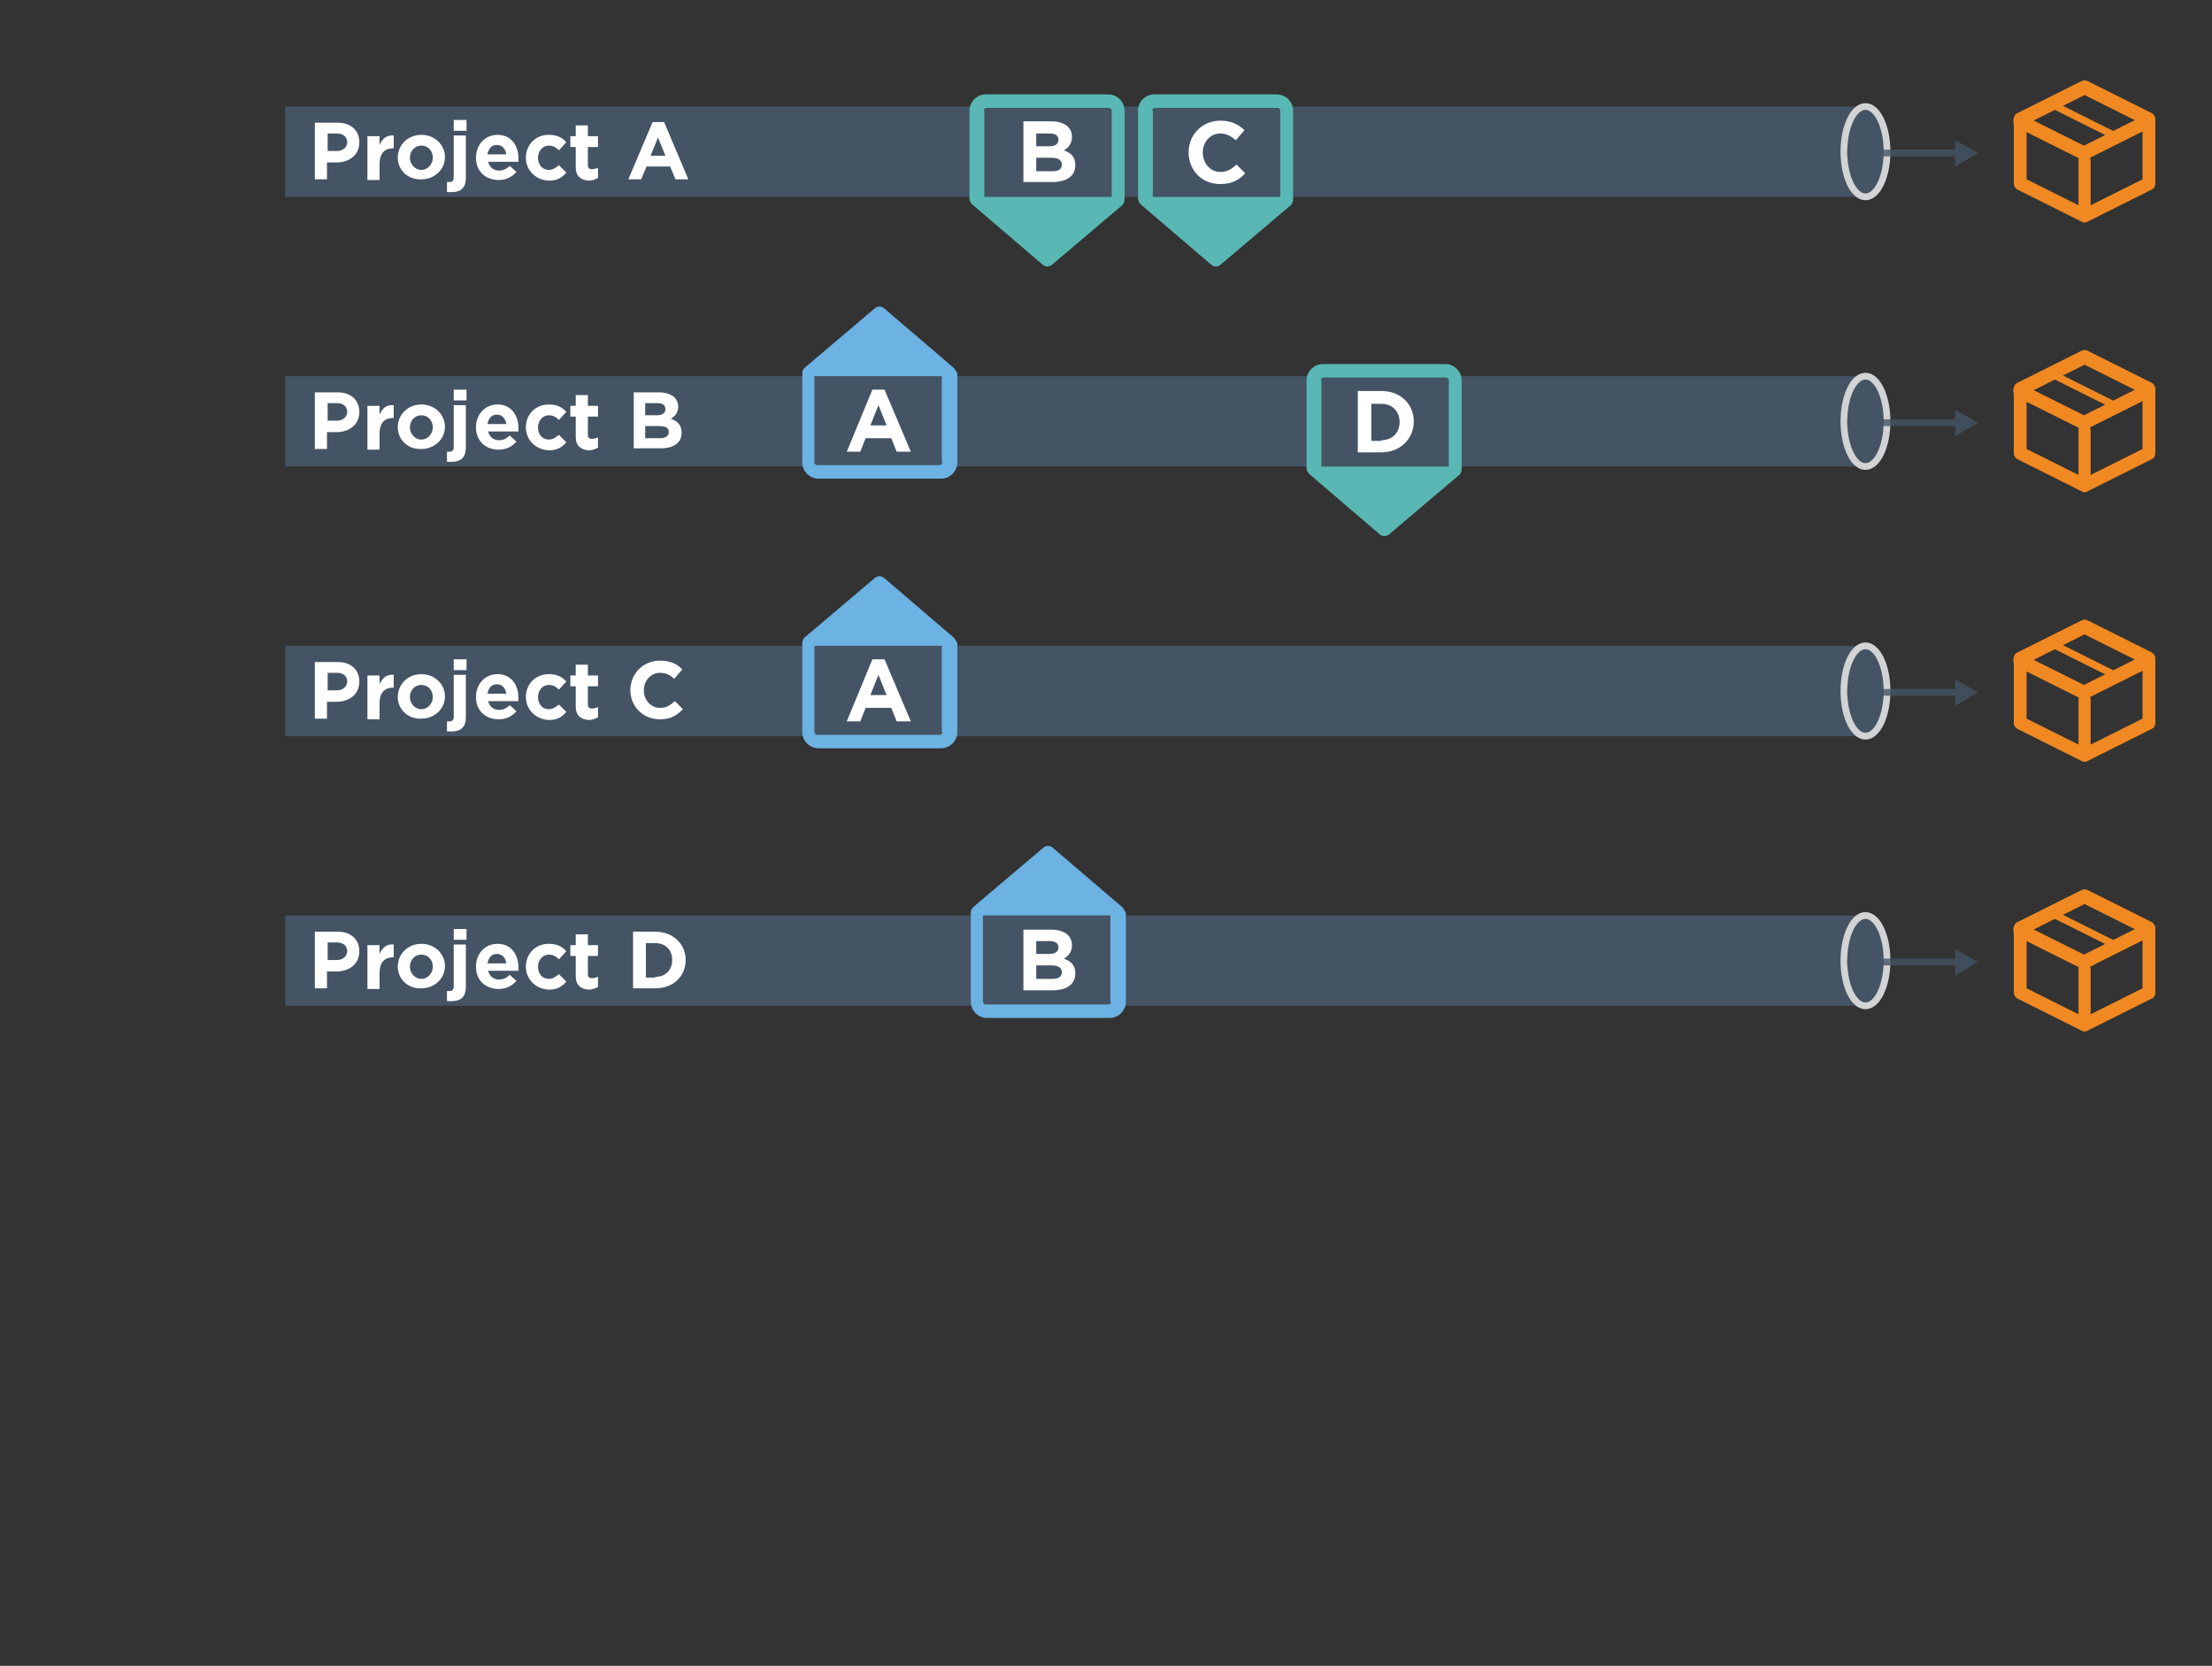 <svg xmlns="http://www.w3.org/2000/svg" xmlns:xlink="http://www.w3.org/1999/xlink" id="Layer_1" x="0" y="0" enable-background="new 0 0 328.1 247.1" version="1.1" viewBox="0 0 328.1 247.1" xml:space="preserve"><rect x="0" y="0" width="328.1" height="247.1" fill="#333333" stroke="none"/><g><rect width="234.3" height="13.4" x="42.3" y="15.8" fill="#445464"/><rect width="234.3" height="13.4" x="42.3" y="55.8" fill="#445464"/><rect width="234.3" height="13.4" x="42.3" y="95.8" fill="#445464"/><rect width="234.3" height="13.4" x="42.3" y="135.8" fill="#445464"/><ellipse cx="276.7" cy="102.5" fill="#445464" stroke="#D1D3D4" stroke-miterlimit="10" rx="3.2" ry="6.7"/><g opacity=".8"><line x1="293.4" x2="274" y1="102.7" y2="102.7" fill="#445464"/><g><line x1="290.6" x2="274" y1="102.7" y2="102.7" fill="none" stroke="#445464" stroke-miterlimit="10"/><g><polygon fill="#445464" points="290 100.8 293.4 102.7 290 104.7"/></g></g></g><g><g><path fill="#FFF" d="M46.7,98.2h3.4c2,0,3.2,1.2,3.2,2.9v0c0,1.9-1.5,3-3.4,3h-1.4v2.5h-1.8V98.2z M50,102.4 c0.9,0,1.5-0.6,1.5-1.3v0c0-0.8-0.6-1.3-1.5-1.3h-1.4v2.6H50z"/><path fill="#FFF" d="M54.5,100.2h1.8v1.3c0.4-0.9,1-1.5,2.1-1.4v1.9h-0.1c-1.2,0-2,0.7-2,2.3v2.4h-1.8V100.2z"/><path fill="#FFF" d="M59,103.4L59,103.4c0-1.9,1.5-3.4,3.5-3.4c2,0,3.5,1.5,3.5,3.3v0c0,1.8-1.5,3.3-3.5,3.3 C60.5,106.7,59,105.2,59,103.4z M64.2,103.4L64.2,103.4c0-1-0.7-1.8-1.7-1.8c-1,0-1.7,0.8-1.7,1.8v0c0,0.9,0.7,1.8,1.7,1.8 C63.5,105.2,64.2,104.3,64.2,103.4z"/><path fill="#FFF" d="M66.3,108.5V107c0.1,0,0.3,0,0.4,0c0.4,0,0.6-0.2,0.6-0.7v-6.2h1.8v6.3c0,1.4-0.7,2.1-2.1,2.1 C66.8,108.5,66.6,108.5,66.3,108.5z M67.3,97.8h1.9v1.6h-1.9V97.8z"/><path fill="#FFF" d="M70.6,103.4L70.6,103.4c0-1.9,1.3-3.4,3.2-3.4c2.1,0,3.1,1.7,3.1,3.5c0,0.1,0,0.3,0,0.5h-4.5 c0.2,0.8,0.8,1.3,1.6,1.3c0.6,0,1.1-0.2,1.6-0.7l1,0.9c-0.6,0.7-1.5,1.2-2.6,1.2C72,106.7,70.6,105.4,70.6,103.4z M75.1,102.9 c-0.1-0.8-0.6-1.4-1.4-1.4c-0.8,0-1.2,0.5-1.4,1.4H75.1z"/><path fill="#FFF" d="M78,103.4L78,103.4c0-1.9,1.4-3.4,3.4-3.4c1.2,0,2,0.4,2.6,1.1l-1.1,1.2c-0.4-0.4-0.8-0.7-1.5-0.7 c-0.9,0-1.6,0.8-1.6,1.8v0c0,1,0.6,1.8,1.6,1.8c0.6,0,1-0.3,1.5-0.7l1.1,1.1c-0.6,0.7-1.3,1.2-2.6,1.2 C79.4,106.7,78,105.2,78,103.4z"/><path fill="#FFF" d="M85.4,104.8v-3h-0.8v-1.6h0.8v-1.6h1.8v1.6h1.5v1.6h-1.5v2.7c0,0.4,0.2,0.6,0.6,0.6 c0.3,0,0.6-0.1,0.9-0.2v1.5c-0.4,0.2-0.8,0.4-1.4,0.4C86.2,106.7,85.4,106.2,85.4,104.8z"/><path fill="#FFF" d="M93.5,102.4L93.5,102.4c0-2.4,1.8-4.4,4.4-4.4c1.6,0,2.5,0.5,3.3,1.3l-1.2,1.4c-0.6-0.6-1.3-0.9-2.1-0.9 c-1.4,0-2.4,1.2-2.4,2.6v0c0,1.4,1,2.6,2.4,2.6c1,0,1.5-0.4,2.2-1l1.2,1.2c-0.9,0.9-1.8,1.5-3.4,1.5 C95.4,106.7,93.5,104.8,93.5,102.4z"/></g></g><g><g><path fill="#F08921" d="M309.2,113c-0.1,0-0.3,0-0.4-0.1l-9.6-4.8c-0.3-0.2-0.5-0.5-0.5-0.9v-9.5c0-0.4,0.2-0.8,0.5-0.9l9.6-4.8 c0.2-0.1,0.5-0.1,0.8,0l9.6,4.8c0.3,0.2,0.5,0.5,0.5,0.9v9.5c0,0.4-0.2,0.8-0.5,0.9l-9.6,4.8C309.5,113,309.3,113,309.2,113 L309.2,113z M300.6,106.6l8.6,4.3l8.6-4.3v-8.2l-8.6-4.3l-8.6,4.3V106.6L300.6,106.6z"/></g><g><path fill="#F08921" d="M309.2,103.8c-0.1,0-0.3,0-0.4-0.1l-9.6-4.8c-0.5-0.2-0.7-0.8-0.5-1.4c0.2-0.5,0.8-0.7,1.2-0.5l9.2,4.6 l9.2-4.6c0.5-0.2,1,0,1.2,0.5c0.2,0.5,0,1.1-0.5,1.4l-9.6,4.8C309.5,103.8,309.3,103.8,309.2,103.8L309.2,103.8z"/></g><g><path fill="#F08921" d="M314.4,101c-0.1,0-0.1,0-0.2,0l-9.6-4.8c-0.2-0.1-0.3-0.4-0.2-0.7c0.1-0.3,0.4-0.4,0.6-0.3l9.6,4.8 c0.2,0.1,0.3,0.4,0.2,0.7C314.7,100.9,314.5,101,314.4,101L314.4,101z"/></g><g><path fill="#F08921" d="M309.2,112.7c-0.5,0-0.9-0.5-0.9-1v-7.9c0-0.6,0.4-1,0.9-1c0.5,0,0.9,0.5,0.9,1v7.9 C310.1,112.2,309.7,112.7,309.2,112.7L309.2,112.7z"/></g></g><ellipse cx="276.7" cy="62.5" fill="#445464" stroke="#D1D3D4" stroke-miterlimit="10" rx="3.2" ry="6.7"/><g opacity=".8"><line x1="293.4" x2="274" y1="62.7" y2="62.7" fill="#445464"/><g><line x1="290.6" x2="274" y1="62.7" y2="62.7" fill="none" stroke="#445464" stroke-miterlimit="10"/><g><polygon fill="#445464" points="290 60.8 293.4 62.7 290 64.7"/></g></g></g><g><g><path fill="#FFF" d="M46.7,58.2h3.4c2,0,3.2,1.2,3.2,2.9v0c0,1.9-1.5,3-3.4,3h-1.4v2.5h-1.8V58.2z M50,62.4 c0.9,0,1.5-0.6,1.5-1.3v0c0-0.8-0.6-1.3-1.5-1.3h-1.4v2.6H50z"/><path fill="#FFF" d="M54.5,60.2h1.8v1.3c0.4-0.9,1-1.5,2.1-1.4v1.9h-0.1c-1.2,0-2,0.7-2,2.3v2.4h-1.8V60.2z"/><path fill="#FFF" d="M59,63.4L59,63.4c0-1.9,1.5-3.4,3.5-3.4c2,0,3.5,1.5,3.5,3.3v0c0,1.8-1.5,3.3-3.5,3.3 C60.5,66.7,59,65.2,59,63.4z M64.2,63.4L64.2,63.4c0-1-0.7-1.8-1.7-1.8c-1,0-1.7,0.8-1.7,1.8v0c0,0.9,0.7,1.8,1.7,1.8 C63.5,65.2,64.2,64.3,64.2,63.4z"/><path fill="#FFF" d="M66.3,68.5V67c0.1,0,0.3,0,0.4,0c0.4,0,0.6-0.2,0.6-0.7v-6.2h1.8v6.3c0,1.4-0.7,2.1-2.1,2.1 C66.8,68.5,66.6,68.5,66.3,68.5z M67.3,57.8h1.9v1.6h-1.9V57.8z"/><path fill="#FFF" d="M70.6,63.4L70.6,63.4c0-1.9,1.3-3.4,3.2-3.4c2.1,0,3.1,1.7,3.1,3.5c0,0.1,0,0.3,0,0.5h-4.5 c0.2,0.8,0.8,1.3,1.6,1.3c0.6,0,1.1-0.2,1.6-0.7l1,0.9c-0.6,0.7-1.5,1.2-2.6,1.2C72,66.7,70.6,65.4,70.6,63.4z M75.1,62.9 c-0.1-0.8-0.6-1.4-1.4-1.4c-0.8,0-1.2,0.5-1.4,1.4H75.1z"/><path fill="#FFF" d="M78,63.4L78,63.4c0-1.9,1.4-3.4,3.4-3.4c1.2,0,2,0.4,2.6,1.1l-1.1,1.2c-0.4-0.4-0.8-0.7-1.5-0.7 c-0.9,0-1.6,0.8-1.6,1.8v0c0,1,0.6,1.8,1.6,1.8c0.6,0,1-0.3,1.5-0.7l1.1,1.1c-0.6,0.7-1.3,1.2-2.6,1.2C79.4,66.7,78,65.2,78,63.4 z"/><path fill="#FFF" d="M85.4,64.8v-3h-0.8v-1.6h0.8v-1.6h1.8v1.6h1.5v1.6h-1.5v2.7c0,0.4,0.2,0.6,0.6,0.6c0.3,0,0.6-0.1,0.9-0.2 v1.5c-0.4,0.2-0.8,0.4-1.4,0.4C86.2,66.7,85.4,66.2,85.4,64.8z"/><path fill="#FFF" d="M93.9,58.2h3.9c1,0,1.7,0.3,2.2,0.7c0.4,0.4,0.6,0.9,0.6,1.4v0c0,0.9-0.5,1.5-1.1,1.8 c1,0.4,1.6,0.9,1.6,2.1v0c0,1.5-1.2,2.3-3.1,2.3h-4V58.2z M97.4,61.6c0.8,0,1.3-0.3,1.3-0.9v0c0-0.6-0.4-0.9-1.2-0.9h-1.8v1.8 H97.4z M97.9,65c0.8,0,1.3-0.3,1.3-0.9v0c0-0.6-0.4-0.9-1.4-0.9h-2.1V65H97.9z"/></g></g><g><g><path fill="#F08921" d="M309.2,73c-0.1,0-0.3,0-0.4-0.1l-9.6-4.8c-0.3-0.2-0.5-0.5-0.5-0.9v-9.5c0-0.4,0.2-0.8,0.5-0.9l9.6-4.8 c0.2-0.1,0.5-0.1,0.8,0l9.6,4.8c0.3,0.2,0.5,0.5,0.5,0.9v9.5c0,0.4-0.2,0.8-0.5,0.9l-9.6,4.8C309.5,73,309.3,73,309.2,73 L309.2,73z M300.6,66.6l8.6,4.3l8.6-4.3v-8.2l-8.6-4.3l-8.6,4.3V66.6L300.6,66.6z"/></g><g><path fill="#F08921" d="M309.2,63.8c-0.1,0-0.3,0-0.4-0.1l-9.6-4.8c-0.5-0.2-0.7-0.8-0.5-1.4c0.2-0.5,0.8-0.7,1.2-0.5l9.2,4.6 l9.2-4.6c0.5-0.2,1,0,1.2,0.5c0.2,0.5,0,1.1-0.5,1.4l-9.6,4.8C309.5,63.8,309.3,63.8,309.2,63.8L309.2,63.8z"/></g><g><path fill="#F08921" d="M314.4,61c-0.1,0-0.1,0-0.2,0l-9.6-4.8c-0.2-0.1-0.3-0.4-0.2-0.7c0.1-0.3,0.4-0.4,0.6-0.3l9.6,4.8 c0.2,0.1,0.3,0.4,0.2,0.7C314.7,60.9,314.5,61,314.4,61L314.4,61z"/></g><g><path fill="#F08921" d="M309.2,72.7c-0.5,0-0.9-0.5-0.9-1v-7.9c0-0.6,0.4-1,0.9-1c0.5,0,0.9,0.5,0.9,1v7.9 C310.1,72.2,309.7,72.7,309.2,72.7L309.2,72.7z"/></g></g><ellipse cx="276.7" cy="22.5" fill="#445464" stroke="#D1D3D4" stroke-miterlimit="10" rx="3.2" ry="6.7"/><g opacity=".8"><line x1="293.4" x2="274" y1="22.7" y2="22.7" fill="#445464"/><g><line x1="290.6" x2="274" y1="22.7" y2="22.7" fill="none" stroke="#445464" stroke-miterlimit="10"/><g><polygon fill="#445464" points="290 20.8 293.4 22.7 290 24.7"/></g></g></g><g><g><path fill="#FFF" d="M46.7,18.2h3.4c2,0,3.2,1.2,3.2,2.9v0c0,1.9-1.5,3-3.4,3h-1.4v2.5h-1.8V18.2z M50,22.4 c0.9,0,1.5-0.6,1.5-1.3v0c0-0.8-0.6-1.3-1.5-1.3h-1.4v2.6H50z"/><path fill="#FFF" d="M54.5,20.2h1.8v1.3c0.4-0.9,1-1.5,2.1-1.4v1.9h-0.1c-1.2,0-2,0.7-2,2.3v2.4h-1.8V20.2z"/><path fill="#FFF" d="M59,23.4L59,23.4c0-1.9,1.5-3.4,3.5-3.4c2,0,3.5,1.5,3.5,3.3v0c0,1.8-1.5,3.3-3.5,3.3 C60.5,26.7,59,25.2,59,23.4z M64.2,23.4L64.2,23.4c0-1-0.7-1.8-1.7-1.8c-1,0-1.7,0.8-1.7,1.8v0c0,0.9,0.7,1.8,1.7,1.8 C63.5,25.2,64.2,24.3,64.2,23.4z"/><path fill="#FFF" d="M66.3,28.5V27c0.1,0,0.3,0,0.4,0c0.4,0,0.6-0.2,0.6-0.7v-6.2h1.8v6.3c0,1.4-0.7,2.1-2.1,2.1 C66.8,28.5,66.6,28.5,66.3,28.5z M67.3,17.8h1.9v1.6h-1.9V17.8z"/><path fill="#FFF" d="M70.6,23.4L70.6,23.4c0-1.9,1.3-3.4,3.2-3.4c2.1,0,3.1,1.7,3.1,3.5c0,0.1,0,0.3,0,0.5h-4.5 c0.2,0.8,0.8,1.3,1.6,1.3c0.6,0,1.1-0.2,1.6-0.7l1,0.9c-0.6,0.7-1.5,1.2-2.6,1.2C72,26.7,70.6,25.4,70.6,23.4z M75.1,22.9 c-0.1-0.8-0.6-1.4-1.4-1.4c-0.8,0-1.2,0.5-1.4,1.4H75.1z"/><path fill="#FFF" d="M78,23.4L78,23.4c0-1.9,1.4-3.4,3.4-3.4c1.2,0,2,0.4,2.6,1.1l-1.1,1.2c-0.4-0.4-0.8-0.7-1.5-0.7 c-0.9,0-1.6,0.8-1.6,1.8v0c0,1,0.6,1.8,1.6,1.8c0.6,0,1-0.3,1.5-0.7l1.1,1.1c-0.6,0.7-1.3,1.2-2.6,1.2C79.4,26.7,78,25.2,78,23.4 z"/><path fill="#FFF" d="M85.4,24.8v-3h-0.8v-1.6h0.8v-1.6h1.8v1.6h1.5v1.6h-1.5v2.7c0,0.4,0.2,0.6,0.6,0.6c0.3,0,0.6-0.1,0.9-0.2 v1.5c-0.4,0.2-0.8,0.4-1.4,0.4C86.2,26.7,85.4,26.2,85.4,24.8z"/><path fill="#FFF" d="M96.8,18.1h1.7l3.6,8.5h-1.9l-0.8-1.9h-3.5l-0.8,1.9h-1.9L96.8,18.1z M98.7,23.1l-1.1-2.7l-1.1,2.7H98.7z"/></g></g><g><g><path fill="#F08921" d="M309.2,33c-0.1,0-0.3,0-0.4-0.1l-9.6-4.8c-0.3-0.2-0.5-0.5-0.5-0.9v-9.5c0-0.4,0.2-0.8,0.5-0.9l9.6-4.8 c0.2-0.1,0.5-0.1,0.8,0l9.6,4.8c0.3,0.2,0.5,0.5,0.5,0.9v9.5c0,0.4-0.2,0.8-0.5,0.9l-9.6,4.8C309.5,33,309.3,33,309.2,33 L309.2,33z M300.6,26.6l8.6,4.3l8.6-4.3v-8.2l-8.6-4.3l-8.6,4.3V26.6L300.6,26.6z"/></g><g><path fill="#F08921" d="M309.2,23.8c-0.1,0-0.3,0-0.4-0.1l-9.6-4.8c-0.5-0.2-0.7-0.8-0.5-1.4c0.2-0.5,0.8-0.7,1.2-0.5l9.2,4.6 l9.2-4.6c0.5-0.2,1,0,1.2,0.5c0.2,0.5,0,1.1-0.5,1.4l-9.6,4.8C309.5,23.8,309.3,23.8,309.2,23.8L309.2,23.8z"/></g><g><path fill="#F08921" d="M314.4,21c-0.1,0-0.1,0-0.2,0l-9.6-4.8c-0.2-0.1-0.3-0.4-0.2-0.7c0.1-0.3,0.4-0.4,0.6-0.3l9.6,4.8 c0.2,0.1,0.3,0.4,0.2,0.7C314.7,20.9,314.5,21,314.4,21L314.4,21z"/></g><g><path fill="#F08921" d="M309.2,32.7c-0.5,0-0.9-0.5-0.9-1v-7.9c0-0.6,0.4-1,0.9-1c0.5,0,0.9,0.5,0.9,1v7.9 C310.1,32.2,309.7,32.7,309.2,32.7L309.2,32.7z"/></g></g><ellipse cx="276.7" cy="142.5" fill="#445464" stroke="#D1D3D4" stroke-miterlimit="10" rx="3.2" ry="6.7"/><g opacity=".8"><line x1="293.4" x2="274" y1="142.7" y2="142.7" fill="#445464"/><g><line x1="290.6" x2="274" y1="142.7" y2="142.7" fill="none" stroke="#445464" stroke-miterlimit="10"/><g><polygon fill="#445464" points="290 140.8 293.4 142.7 290 144.7"/></g></g></g><g><g><path fill="#FFF" d="M46.7,138.2h3.4c2,0,3.2,1.2,3.2,2.9v0c0,1.9-1.5,3-3.4,3h-1.4v2.5h-1.8V138.2z M50,142.4 c0.9,0,1.5-0.6,1.5-1.3v0c0-0.8-0.6-1.3-1.5-1.3h-1.4v2.6H50z"/><path fill="#FFF" d="M54.5,140.2h1.8v1.3c0.4-0.9,1-1.5,2.1-1.4v1.9h-0.1c-1.2,0-2,0.7-2,2.3v2.4h-1.8V140.2z"/><path fill="#FFF" d="M59,143.4L59,143.4c0-1.9,1.5-3.4,3.5-3.4c2,0,3.5,1.5,3.5,3.3v0c0,1.8-1.5,3.3-3.5,3.3 C60.5,146.7,59,145.2,59,143.4z M64.2,143.4L64.2,143.4c0-1-0.7-1.8-1.7-1.8c-1,0-1.7,0.8-1.7,1.8v0c0,0.9,0.7,1.8,1.7,1.8 C63.5,145.2,64.2,144.3,64.2,143.4z"/><path fill="#FFF" d="M66.3,148.5V147c0.1,0,0.3,0,0.4,0c0.4,0,0.6-0.2,0.6-0.7v-6.2h1.8v6.3c0,1.4-0.7,2.1-2.1,2.1 C66.8,148.5,66.6,148.5,66.3,148.5z M67.3,137.8h1.9v1.6h-1.9V137.8z"/><path fill="#FFF" d="M70.6,143.4L70.6,143.4c0-1.9,1.3-3.4,3.2-3.4c2.1,0,3.1,1.7,3.1,3.5c0,0.1,0,0.3,0,0.5h-4.5 c0.2,0.8,0.8,1.3,1.6,1.3c0.6,0,1.1-0.2,1.6-0.7l1,0.9c-0.6,0.7-1.5,1.2-2.6,1.2C72,146.7,70.6,145.4,70.6,143.4z M75.1,142.9 c-0.1-0.8-0.6-1.4-1.4-1.4c-0.8,0-1.2,0.5-1.4,1.4H75.1z"/><path fill="#FFF" d="M78,143.4L78,143.4c0-1.9,1.4-3.4,3.4-3.4c1.2,0,2,0.4,2.6,1.1l-1.1,1.2c-0.4-0.4-0.8-0.7-1.5-0.7 c-0.9,0-1.6,0.8-1.6,1.8v0c0,1,0.6,1.8,1.6,1.8c0.6,0,1-0.3,1.5-0.7l1.1,1.1c-0.6,0.7-1.3,1.2-2.6,1.2 C79.4,146.7,78,145.2,78,143.4z"/><path fill="#FFF" d="M85.4,144.8v-3h-0.8v-1.6h0.8v-1.6h1.8v1.6h1.5v1.6h-1.5v2.7c0,0.4,0.2,0.6,0.6,0.6 c0.3,0,0.6-0.1,0.9-0.2v1.5c-0.4,0.2-0.8,0.4-1.4,0.4C86.2,146.7,85.4,146.2,85.4,144.8z"/><path fill="#FFF" d="M93.9,138.2h3.3c2.6,0,4.5,1.8,4.5,4.2v0c0,2.4-1.8,4.2-4.5,4.2h-3.3V138.2z M97.2,144.9 c1.5,0,2.5-1,2.5-2.5v0c0-1.5-1-2.5-2.5-2.5h-1.4v5.1H97.2z"/></g></g><g><g><path fill="#F08921" d="M309.2,153c-0.1,0-0.3,0-0.4-0.1l-9.6-4.8c-0.3-0.2-0.5-0.5-0.5-0.9v-9.5c0-0.4,0.2-0.8,0.5-0.9l9.6-4.8 c0.2-0.1,0.5-0.1,0.8,0l9.6,4.8c0.3,0.2,0.5,0.5,0.5,0.9v9.5c0,0.4-0.2,0.8-0.5,0.9l-9.6,4.8C309.5,153,309.3,153,309.2,153 L309.2,153z M300.6,146.6l8.6,4.3l8.6-4.3v-8.2l-8.6-4.3l-8.6,4.3V146.6L300.6,146.6z"/></g><g><path fill="#F08921" d="M309.2,143.8c-0.1,0-0.3,0-0.4-0.1l-9.6-4.8c-0.5-0.2-0.7-0.8-0.5-1.4c0.2-0.5,0.8-0.7,1.2-0.5l9.2,4.6 l9.2-4.6c0.5-0.2,1,0,1.2,0.5c0.2,0.5,0,1.1-0.5,1.4l-9.6,4.8C309.5,143.8,309.3,143.8,309.2,143.8L309.2,143.8z"/></g><g><path fill="#F08921" d="M314.4,141c-0.1,0-0.1,0-0.2,0l-9.6-4.8c-0.2-0.1-0.3-0.4-0.2-0.7c0.1-0.3,0.4-0.4,0.6-0.3l9.6,4.8 c0.2,0.1,0.3,0.4,0.2,0.7C314.7,140.9,314.5,141,314.4,141L314.4,141z"/></g><g><path fill="#F08921" d="M309.2,152.7c-0.5,0-0.9-0.5-0.9-1v-7.9c0-0.6,0.4-1,0.9-1c0.5,0,0.9,0.5,0.9,1v7.9 C310.1,152.2,309.7,152.7,309.2,152.7L309.2,152.7z"/></g></g><rect width="328.1" height="247.1" fill="none"/><g><g><g><path fill="#FFF" d="M151.8,18h4.2c1,0,1.9,0.3,2.4,0.8c0.4,0.4,0.6,0.9,0.6,1.5v0c0,1-0.5,1.6-1.2,2c1.1,0.4,1.7,1,1.7,2.2 v0c0,1.7-1.4,2.5-3.4,2.5h-4.3V18z M155.6,21.7c0.9,0,1.4-0.3,1.4-1v0c0-0.6-0.5-0.9-1.3-0.9h-2v1.9H155.6z M156.1,25.4 c0.9,0,1.4-0.3,1.4-1v0c0-0.6-0.5-1-1.5-1h-2.3v2H156.1z"/></g></g><g><path fill="#59B8B3" d="M144.3,30.4l10.4,8.9c0.4,0.3,0.9,0.3,1.3,0l10.5-8.9c0.2-0.2,0.3-0.5,0.3-0.8V16.4 c0-1.3-1.1-2.4-2.4-2.4h-18.2c-1.3,0-2.4,1.1-2.4,2.4v13.2C143.9,30,144.1,30.2,144.3,30.4z M145.9,16.4c0-0.2,0.2-0.4,0.4-0.4 h18.2c0.2,0,0.4,0.2,0.4,0.4v12.8h-18.9V16.4z"/></g></g><g><g><g><path fill="#FFF" d="M176.3,22.6L176.3,22.6c0-2.6,2-4.7,4.7-4.7c1.7,0,2.7,0.6,3.6,1.4l-1.3,1.5c-0.7-0.6-1.4-1-2.3-1 c-1.5,0-2.6,1.3-2.6,2.8v0c0,1.6,1.1,2.9,2.6,2.9c1,0,1.7-0.4,2.4-1.1l1.3,1.3c-0.9,1-2,1.6-3.7,1.6 C178.2,27.3,176.3,25.2,176.3,22.6z"/></g></g><g><path fill="#59B8B3" d="M169.3,30.4l10.4,8.9c0.4,0.3,0.9,0.3,1.3,0l10.5-8.9c0.2-0.2,0.3-0.5,0.3-0.8V16.4 c0-1.3-1.1-2.4-2.4-2.4h-18.2c-1.3,0-2.4,1.1-2.4,2.4v13.2C168.9,30,169.1,30.2,169.3,30.4z M170.9,16.4c0-0.2,0.2-0.4,0.4-0.4 h18.2c0.2,0,0.4,0.2,0.4,0.4v12.8h-18.9V16.4z"/></g></g><g><g><g><path fill="#FFF" d="M201.4,58h3.5c2.9,0,4.8,2,4.8,4.5v0c0,2.6-2,4.6-4.8,4.6h-3.5V58z M204.9,65.3c1.6,0,2.7-1.1,2.7-2.7v0 c0-1.6-1.1-2.7-2.7-2.7h-1.5v5.5H204.9z"/></g></g><g><path fill="#59B8B3" d="M194.3,70.4l10.4,8.9c0.4,0.3,0.9,0.3,1.3,0l10.5-8.9c0.2-0.2,0.3-0.5,0.3-0.8V56.4 c0-1.3-1.1-2.4-2.4-2.4h-18.2c-1.3,0-2.4,1.1-2.4,2.4v13.2C193.9,70,194.1,70.2,194.3,70.4z M195.9,56.4c0-0.2,0.2-0.4,0.4-0.4 h18.2c0.2,0,0.4,0.2,0.4,0.4v12.8h-18.9V56.4z"/></g></g><g><g><path fill="#6CB2E2" d="M141.5,54.6l-10.4-8.9c-0.4-0.3-0.9-0.3-1.3,0l-10.5,8.9c-0.2,0.2-0.3,0.5-0.3,0.8v13.2 c0,1.3,1.1,2.4,2.4,2.4h18.2c1.3,0,2.4-1.1,2.4-2.4V55.4C141.8,55.1,141.7,54.8,141.5,54.6z M139.8,68.6c0,0.2-0.2,0.4-0.4,0.4 h-18.2c-0.2,0-0.4-0.2-0.4-0.4V55.8h18.9V68.6z"/></g><g><g><path fill="#FFF" d="M129.4,57.8h1.8l3.9,9.2h-2.1l-0.8-2h-3.8l-0.8,2h-2L129.4,57.8z M131.5,63.1l-1.2-3l-1.2,3H131.5z"/></g></g></g><g><g><path fill="#6CB2E2" d="M141.5,94.6l-10.4-8.9c-0.4-0.3-0.9-0.3-1.3,0l-10.5,8.9c-0.2,0.2-0.3,0.5-0.3,0.8v13.2 c0,1.3,1.1,2.4,2.4,2.4h18.2c1.3,0,2.4-1.1,2.4-2.4V95.4C141.8,95.1,141.7,94.8,141.5,94.6z M139.8,108.6c0,0.2-0.2,0.4-0.4,0.4 h-18.2c-0.2,0-0.4-0.2-0.4-0.4V95.8h18.9V108.6z"/></g><g><g><path fill="#FFF" d="M129.4,97.8h1.8l3.9,9.2h-2.1l-0.8-2h-3.8l-0.8,2h-2L129.4,97.8z M131.5,103.1l-1.2-3l-1.2,3H131.5z"/></g></g></g><g><g><path fill="#6CB2E2" d="M166.5,134.6l-10.4-8.9c-0.4-0.3-0.9-0.3-1.3,0l-10.5,8.9c-0.2,0.2-0.3,0.5-0.3,0.8v13.2 c0,1.3,1.1,2.4,2.4,2.4h18.2c1.3,0,2.4-1.1,2.4-2.4v-13.2C166.8,135.1,166.7,134.8,166.5,134.6z M164.8,148.6 c0,0.2-0.2,0.4-0.4,0.4h-18.2c-0.2,0-0.4-0.2-0.4-0.4v-12.8h18.9V148.6z"/></g><g><g><path fill="#FFF" d="M151.8,137.9h4.2c1,0,1.9,0.3,2.4,0.8c0.4,0.4,0.6,0.9,0.6,1.5v0c0,1-0.5,1.6-1.2,2 c1.1,0.4,1.7,1,1.7,2.2v0c0,1.7-1.4,2.5-3.4,2.5h-4.3V137.9z M155.6,141.5c0.9,0,1.4-0.3,1.4-1v0c0-0.6-0.5-0.9-1.3-0.9h-2v1.9 H155.6z M156.1,145.2c0.9,0,1.4-0.3,1.4-1v0c0-0.6-0.5-1-1.5-1h-2.3v2H156.1z"/></g></g></g></g></svg>